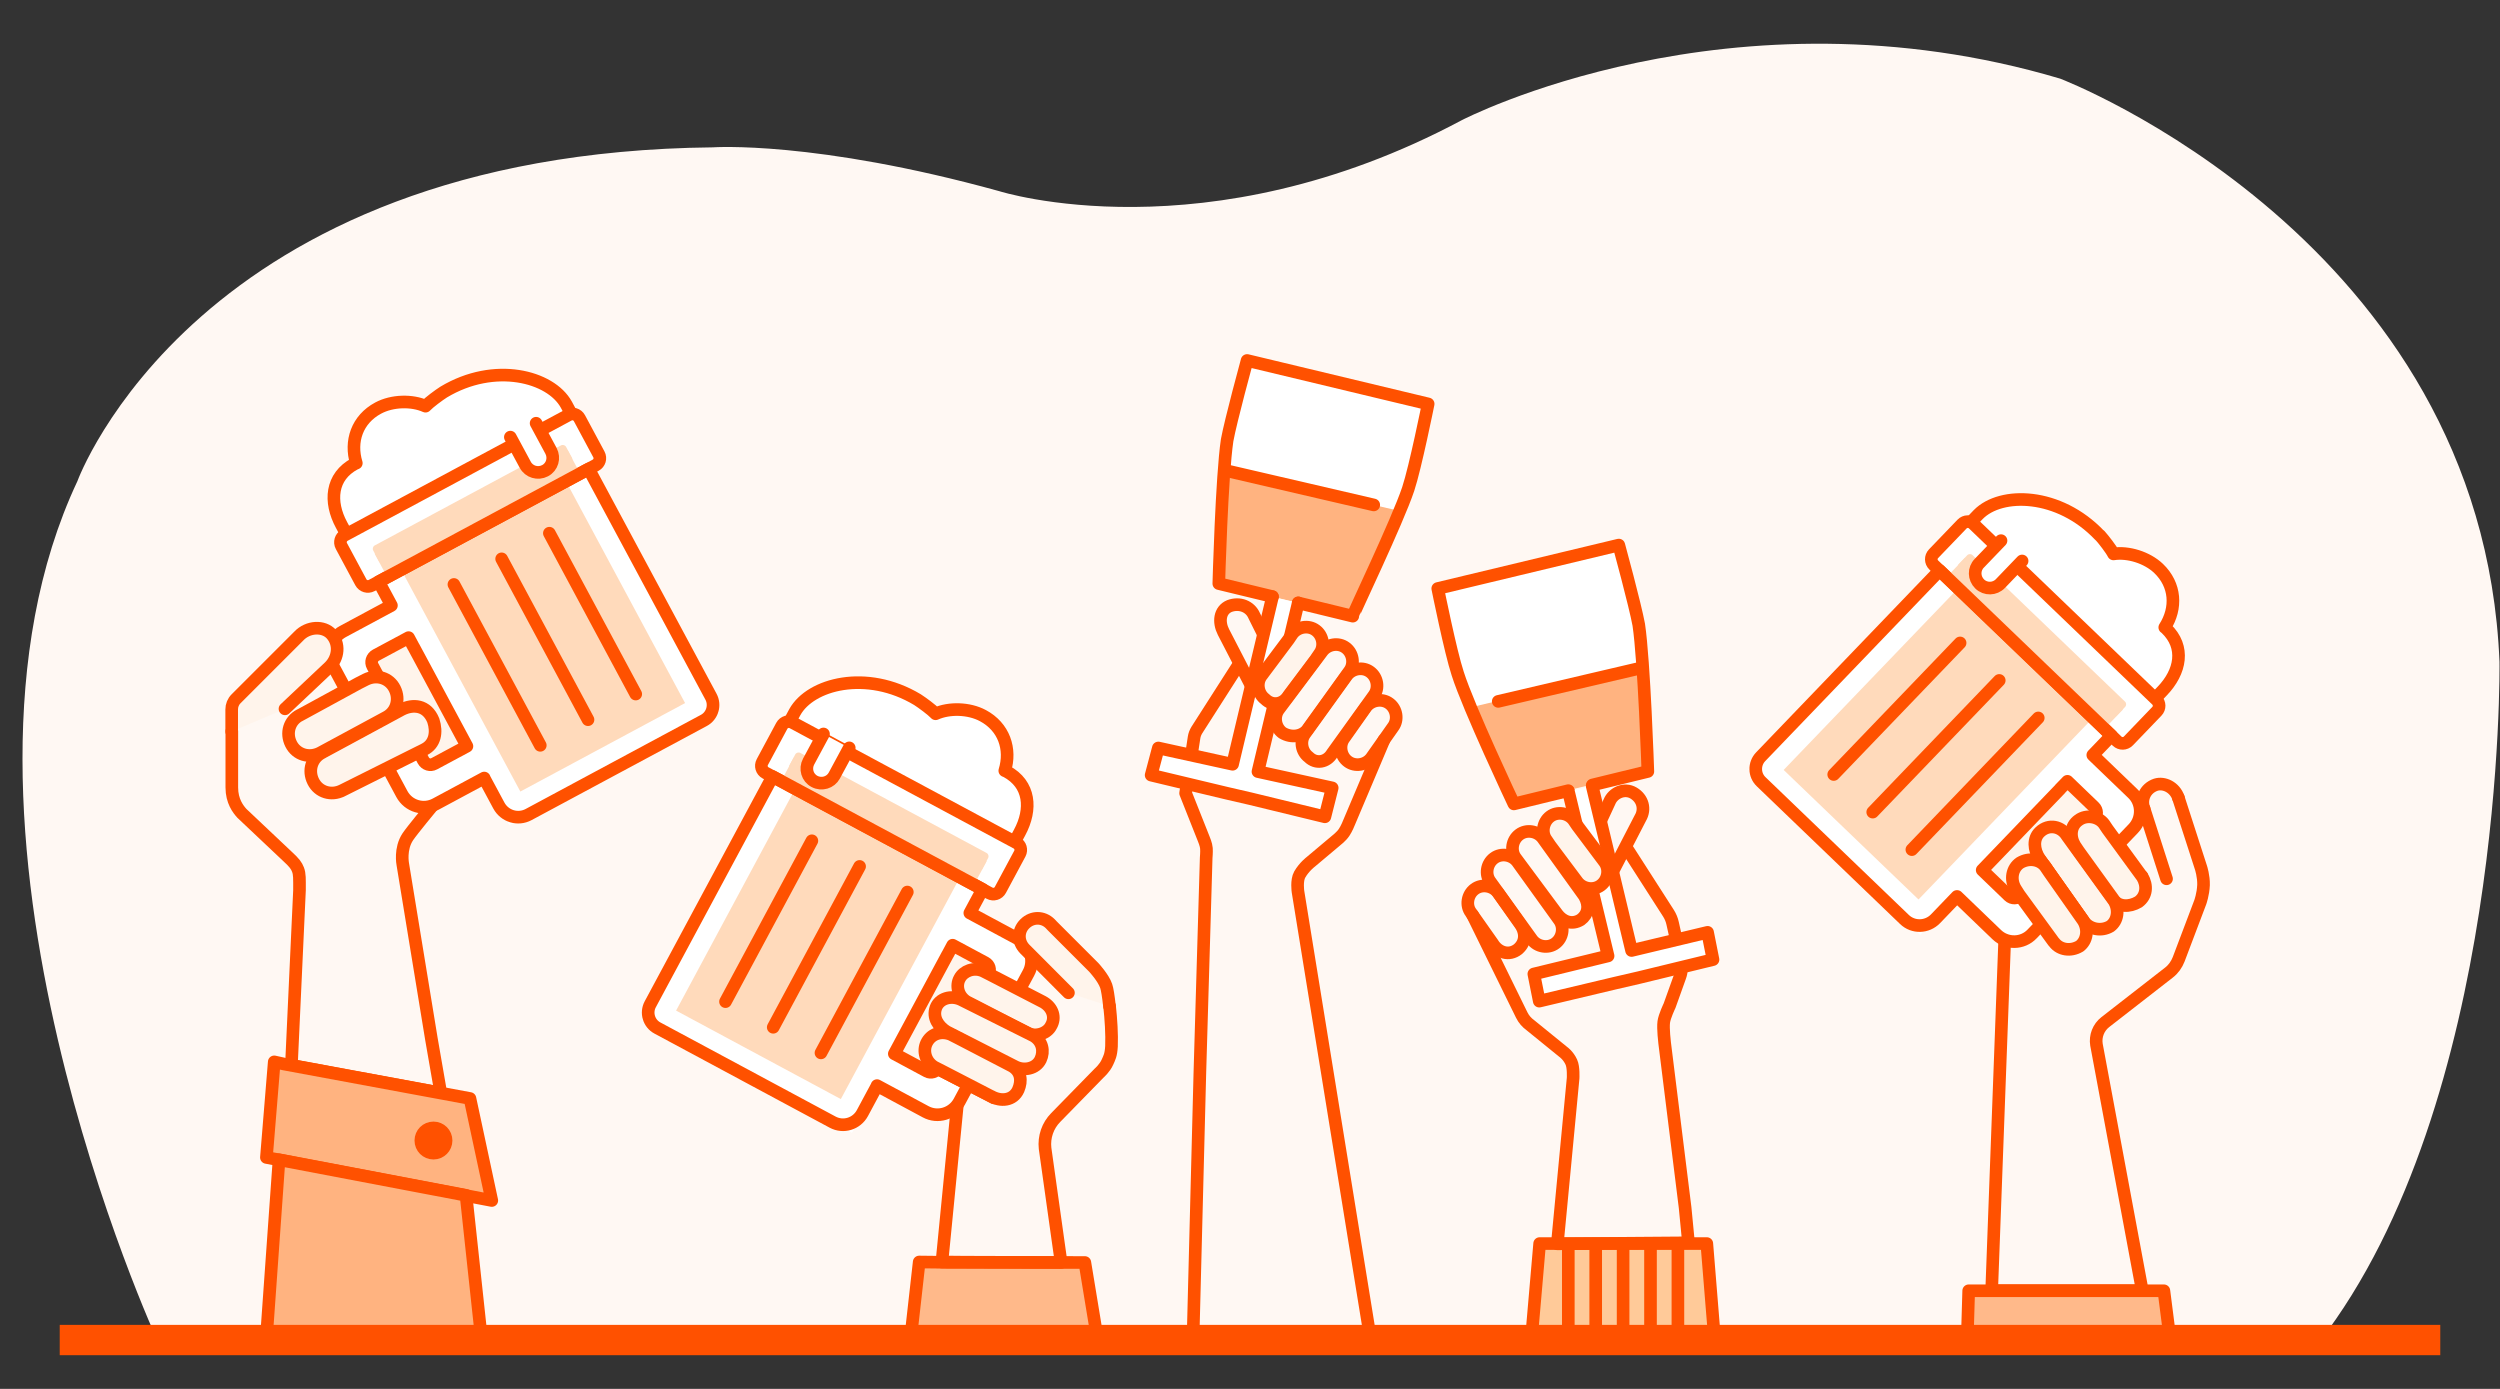 <svg width="198" height="110" viewBox="0 0 198 110" fill="none" xmlns="http://www.w3.org/2000/svg">
<rect x="0" y="0" width="198" height="110" fill="#333333" stroke="none"/>
<g clip-path="url(#clip0_1733_3000)">
<path d="M12.54 106.33C12.54 106.33 -6.55 65.07 6.13 38.11C6.13 38.11 15.55 12.1 56.46 11.67C56.46 11.67 64.52 11.1 79.14 15.14C79.14 15.14 95.5 20.35 115.77 9.52C115.77 9.52 137.02 -1.54 163.17 6.23C163.17 6.23 196.6 18.99 197.96 52.42C197.96 52.42 198.44 87.25 183.65 106.33H12.54Z" fill="#FFF8F3"/>
<path d="M98.77 28.56L97.19 34.86L96.99 37.02L97.55 37.49L108.31 39.95L110.89 40.48L112.1 37.35L113.11 32L98.77 28.56Z" fill="white"/>
<path d="M113.86 46.63L115.53 53.58L116.44 56.06L130.14 52.91L129.83 49.58L128.21 43.24L113.86 46.63Z" fill="white"/>
<path d="M38.35 61.639L40.34 65.339L56.97 56.409L46.63 37.149L30 46.079L31.01 47.959L27.16 50.029C26.2 50.549 25.84 51.739 26.36 52.699L31.84 62.899C32.36 63.859 33.55 64.219 34.51 63.699L38.36 61.629L38.35 61.639Z" fill="white"/>
<path d="M36.98 59.1L28.81 43.88C28.28 42.9 28.65 41.67 29.63 41.14L42.7 34.12C43.68 33.59 44.91 33.96 45.44 34.94L56.01 54.62C56.54 55.6 56.17 56.83 55.19 57.36L42.12 64.38C41.14 64.91 39.91 64.54 39.38 63.56L38.35 61.64" fill="white"/>
<path d="M43.389 35.446L30.342 42.453L42.114 64.372L55.161 57.364L43.389 35.446Z" fill="#FFDABB"/>
<path d="M35.14 31.05C34.75 31.3 33.99 31.86 33.7 32.17C32.64 31.69 31.06 31.72 29.95 32.32C28.29 33.21 27.69 34.95 28.22 36.68C28.18 36.7 28.14 36.71 28.1 36.73C26.21 37.74 26.05 39.73 27.05 41.58L29.02 45.25L46.82 35.71L44.85 32.04C43.61 29.8 39.17 28.63 35.14 31.05Z" fill="white" stroke="#FF5100" stroke-linecap="round" stroke-linejoin="round"/>
<path d="M45.038 32.862L27.295 42.391C26.988 42.556 26.873 42.938 27.038 43.245L28.58 46.116C28.745 46.423 29.127 46.538 29.433 46.373L47.176 36.844C47.483 36.679 47.598 36.297 47.433 35.991L45.891 33.119C45.726 32.812 45.344 32.697 45.038 32.862Z" fill="white" stroke="#FF5100" stroke-linecap="round" stroke-linejoin="round"/>
<path d="M44.429 35.275L29.682 43.196C29.536 43.274 29.481 43.456 29.56 43.602L30.014 44.448C30.092 44.594 30.274 44.649 30.42 44.57L45.168 36.65C45.314 36.571 45.368 36.389 45.29 36.243L44.836 35.398C44.757 35.252 44.575 35.197 44.429 35.275Z" fill="#FFDABB"/>
<path d="M44.952 35.65L29.675 43.855L30.641 45.652L45.917 37.447L44.952 35.65Z" fill="#FFDABB"/>
<path d="M40.42 34.62L41.6 36.809C41.9 37.37 42.6 37.58 43.17 37.279C43.74 36.98 43.94 36.279 43.64 35.709L42.46 33.52" fill="white"/>
<path d="M40.42 34.62L41.6 36.809C41.9 37.37 42.6 37.58 43.17 37.279C43.74 36.98 43.94 36.279 43.64 35.709L42.46 33.52" stroke="#FF5100" stroke-linecap="round" stroke-linejoin="round"/>
<path d="M32.76 51.24L36.98 59.1L34.39 60.49C34.08 60.66 33.7 60.54 33.53 60.23L29.51 52.75C29.34 52.44 29.46 52.06 29.77 51.89L32.36 50.5L32.75 51.23L32.76 51.24Z" fill="#FFF4EB" stroke="#FF5100" stroke-linecap="round" stroke-linejoin="round"/>
<path d="M35.95 46.289L42.79 59.029" stroke="#FF5100" stroke-linecap="round" stroke-linejoin="round"/>
<path d="M39.73 44.26L46.57 57" stroke="#FF5100" stroke-linecap="round" stroke-linejoin="round"/>
<path d="M43.51 42.23L50.35 54.969" stroke="#FF5100" stroke-linecap="round" stroke-linejoin="round"/>
<path d="M56.059 54.716L39.426 63.649L40.335 65.341L56.968 56.407L56.059 54.716Z" fill="white"/>
<path d="M38.35 61.64L39.51 63.8C39.97 64.65 41.02 64.97 41.87 64.51L55.74 57.06C56.42 56.7 56.67 55.85 56.31 55.18L46.62 37.14L29.99 46.07L31 47.95L27.15 50.02C26.19 50.54 25.83 51.73 26.35 52.69L31.83 62.89C32.35 63.85 33.54 64.21 34.5 63.69L38.35 61.62V61.64Z" stroke="#FF5100" stroke-linecap="round" stroke-linejoin="round"/>
<path d="M18.36 57.92V62.37C18.36 63.45 18.86 64.09 19.16 64.42C19.16 64.42 22.67 67.74 22.75 67.81C23.32 68.33 23.48 68.56 23.6 68.87C23.74 69.23 23.72 69.59 23.72 70.51C23.72 70.63 23.08 84.37 23.08 84.37L34.91 86.56L34.17 82.3L31.9 68.44C31.9 68.44 31.66 67.23 32.3 66.27C32.65 65.75 34.19 63.89 34.19 63.89" stroke="#FF5100" stroke-linecap="round" stroke-linejoin="round"/>
<path d="M22.57 56.139L26.1 52.809C26.82 52.09 26.93 50.989 26.25 50.23C25.62 49.539 24.38 49.609 23.66 50.38L19.64 54.4L18.7 55.34C18.47 55.569 18.35 55.87 18.35 56.19V57.94" fill="#FFF4EB"/>
<path d="M22.57 56.139L26.1 52.809C26.82 52.09 26.93 50.989 26.25 50.23C25.62 49.539 24.38 49.609 23.66 50.38L19.64 54.4L18.7 55.34C18.47 55.569 18.35 55.87 18.35 56.19V57.94" stroke="#FF5100" stroke-linecap="round" stroke-linejoin="round"/>
<path d="M27 62.66L33.6 59.36C34.46 58.93 34.62 57.99 34.32 57.07C33.81 55.8 32.69 55.76 31.83 56.19L25.43 59.65L25.53 59.6C24.67 60.03 24.38 61.03 24.81 61.89C25.24 62.75 26.24 63.04 27.1 62.61" fill="#FFF4EB"/>
<path d="M27 62.66L33.6 59.36C34.46 58.93 34.62 57.99 34.32 57.07C33.81 55.8 32.69 55.76 31.83 56.19L25.43 59.65L25.53 59.6C24.67 60.03 24.38 61.03 24.81 61.89C25.24 62.75 26.24 63.04 27.1 62.61" stroke="#FF5100" stroke-linecap="round" stroke-linejoin="round"/>
<path d="M30.54 56.83C31.4 56.4 31.69 55.4 31.26 54.54C30.83 53.68 29.83 53.39 28.97 53.82L28.4 54.11L23.67 56.69L23.77 56.63C22.91 57.06 22.62 58.06 23.05 58.92C23.48 59.78 24.48 60.07 25.34 59.64L30.54 56.83Z" fill="#FFF4EB" stroke="#FF5100" stroke-linecap="round" stroke-linejoin="round"/>
<path d="M21.72 84.1L21.1 91.67L38.95 95.08L37.22 87L22.49 84.27L21.72 84.1Z" fill="#FFB380" stroke="#FF5100" stroke-linecap="round" stroke-linejoin="round"/>
<path d="M21.1 105.92L22.1 91.85L36.91 94.67L38.13 106L21.1 105.92Z" fill="#FFB380" stroke="#FF5100" stroke-linecap="round" stroke-linejoin="round"/>
<path d="M35.41 90.33C35.41 90.93 34.93 91.41 34.33 91.41C33.73 91.41 33.25 90.93 33.25 90.33C33.25 89.73 33.73 89.25 34.33 89.25C34.93 89.25 35.41 89.73 35.41 90.33Z" fill="#FF5100" stroke="#FF5100" stroke-width="0.84" stroke-linecap="round" stroke-linejoin="round"/>
<path d="M154.99 71L152.08 74.03L138.47 60.95L153.62 45.18L167.23 58.26L165.75 59.8L168.9 62.83C169.69 63.58 169.71 64.83 168.96 65.62L160.94 73.97C160.19 74.76 158.94 74.78 158.15 74.03L155 71H154.99Z" fill="white"/>
<path d="M156.99 68.92L168.96 56.46C169.73 55.66 169.71 54.38 168.9 53.6L158.2 43.32C157.4 42.55 156.12 42.57 155.34 43.38L139.86 59.49C139.09 60.29 139.11 61.57 139.92 62.35L150.62 72.63C151.42 73.4 152.7 73.38 153.48 72.57L154.99 71" fill="white"/>
<path d="M139.938 62.361L150.618 72.621L167.854 54.679L157.174 44.419L139.938 62.361Z" fill="#FFDABB"/>
<path d="M166.31 42.4C166.62 42.75 167.2 43.49 167.39 43.87C168.54 43.69 170.05 44.15 170.96 45.02C172.32 46.32 172.43 48.16 171.45 49.69C171.48 49.72 171.52 49.74 171.55 49.77C173.1 51.25 172.71 53.21 171.25 54.73L168.37 57.73L153.8 43.75L156.68 40.75C158.48 38.92 163.07 39 166.3 42.41" fill="white"/>
<path d="M166.31 42.4C166.62 42.75 167.2 43.49 167.39 43.87C168.54 43.69 170.05 44.15 170.96 45.02C172.32 46.32 172.43 48.16 171.45 49.69C171.48 49.72 171.52 49.74 171.55 49.77C173.1 51.25 172.71 53.21 171.25 54.73L168.37 57.73L153.8 43.75L156.68 40.75C158.48 38.92 163.07 39 166.3 42.41" stroke="#FF5100" stroke-linecap="round" stroke-linejoin="round"/>
<path d="M153.153 44.748L167.677 58.7C167.928 58.941 168.327 58.933 168.568 58.682L170.827 56.331C171.068 56.081 171.06 55.682 170.809 55.441L156.285 41.488C156.034 41.247 155.635 41.255 155.394 41.506L153.135 43.857C152.894 44.108 152.902 44.507 153.153 44.748Z" fill="white" stroke="#FF5100" stroke-linecap="round" stroke-linejoin="round"/>
<path d="M155.145 45.093L167.218 56.69C167.337 56.804 167.527 56.801 167.642 56.681L168.307 55.989C168.422 55.869 168.418 55.679 168.298 55.565L156.226 43.968C156.107 43.853 155.917 43.857 155.802 43.976L155.137 44.668C155.022 44.788 155.026 44.978 155.145 45.093Z" fill="#FFDABB"/>
<path d="M154.215 45.656L166.72 57.669L168.133 56.198L155.628 44.185L154.215 45.656Z" fill="#FFDABB"/>
<path d="M160.15 44.429L158.43 46.219C157.99 46.679 157.25 46.699 156.79 46.249C156.33 45.799 156.31 45.069 156.76 44.609L158.48 42.819" fill="white"/>
<path d="M160.15 44.429L158.43 46.219C157.99 46.679 157.25 46.699 156.79 46.249C156.33 45.799 156.31 45.069 156.76 44.609L158.48 42.819" stroke="#FF5100" stroke-linecap="round" stroke-linejoin="round"/>
<path d="M163.17 62.48L156.99 68.91L159.11 70.95C159.36 71.19 159.76 71.18 160 70.93L165.88 64.81C166.12 64.56 166.11 64.16 165.86 63.92L163.74 61.88L163.16 62.48H163.17Z" fill="#FFF4EB" stroke="#FF5100" stroke-linecap="round" stroke-linejoin="round"/>
<path d="M161.43 56.86L151.42 67.29" stroke="#FF5100" stroke-linecap="round" stroke-linejoin="round"/>
<path d="M158.34 53.89L148.32 64.32" stroke="#FF5100" stroke-linecap="round" stroke-linejoin="round"/>
<path d="M155.24 50.92L145.23 61.34" stroke="#FF5100" stroke-linecap="round" stroke-linejoin="round"/>
<path d="M138.459 60.946L152.074 74.025L153.404 72.641L139.789 59.561L138.459 60.946Z" fill="white"/>
<path d="M154.99 71L153.29 72.77C152.62 73.46 151.52 73.49 150.83 72.82L139.48 61.91C138.93 61.38 138.91 60.5 139.44 59.94L153.62 45.18L167.23 58.26L165.75 59.8L168.9 62.83C169.69 63.58 169.71 64.83 168.96 65.62L160.94 73.97C160.19 74.76 158.94 74.78 158.15 74.03L155 71H154.99Z" stroke="#FF5100" stroke-linecap="round" stroke-linejoin="round"/>
<path d="M167.43 71.21L164.71 67.48" stroke="#FF5100" stroke-linecap="round" stroke-linejoin="round"/>
<path d="M169.66 69.42C170.09 70.14 170.02 70.95 169.37 71.43C168.65 71.86 167.77 71.84 167.36 71.22" fill="#FFF4EB"/>
<path d="M169.66 69.42C170.09 70.14 170.02 70.95 169.37 71.43C168.65 71.86 167.77 71.84 167.36 71.22" stroke="#FF5100" stroke-linecap="round" stroke-linejoin="round"/>
<path d="M161.54 68.02C161.05 67.28 161.01 66.42 161.55 65.9C162.28 65.2 163.27 65.47 163.7 66.19L167.43 71.35C167.86 72.07 167.72 72.93 167.14 73.36C166.42 73.79 165.51 73.59 165.08 73.02L161.54 68.03V68.02Z" fill="#FFF4EB" stroke="#FF5100" stroke-linecap="round" stroke-linejoin="round"/>
<path d="M167.5 71.389L164.62 67.4L164.33 66.969C163.9 66.249 163.98 65.409 164.62 64.96C165.24 64.49 166.2 64.669 166.63 65.249L166.92 65.68L169.64 69.409" fill="#FFF4EB"/>
<path d="M167.5 71.389L164.62 67.4L164.33 66.969C163.9 66.249 163.98 65.409 164.62 64.96C165.24 64.49 166.2 64.669 166.63 65.249L166.92 65.68L169.64 69.409" stroke="#FF5100" stroke-linecap="round" stroke-linejoin="round"/>
<path d="M164.99 72.929L161.6 68.109" stroke="#FF5100" stroke-linecap="round" stroke-linejoin="round"/>
<path d="M162.7 74.65C163.13 75.22 163.99 75.37 164.71 74.94C165.28 74.51 165.43 73.65 165 72.93L162.28 69.06L161.99 68.63C161.56 68.06 160.7 67.91 159.98 68.34C159.35 68.77 159.19 69.66 159.62 70.38L159.91 70.84L162.63 74.57" fill="#FFF4EB"/>
<path d="M162.7 74.65C163.13 75.22 163.99 75.37 164.71 74.94C165.28 74.51 165.43 73.65 165 72.93L162.28 69.06L161.99 68.63C161.56 68.06 160.7 67.91 159.98 68.34C159.35 68.77 159.19 69.66 159.62 70.38L159.91 70.84L162.63 74.57" stroke="#FF5100" stroke-linecap="round" stroke-linejoin="round"/>
<path d="M169.81 64.05L171.59 69.6" stroke="#FF5100" stroke-linecap="round" stroke-linejoin="round"/>
<path d="M172.53 63.19L174.32 68.73C174.32 68.73 174.54 69.4 174.52 70.09C174.49 70.829 174.26 71.46 174.26 71.46L172.55 75.98C172.39 76.389 172.13 76.76 171.78 77.029L166.74 80.95C166.2 81.37 165.93 82.059 166.04 82.74L169.67 102.219H157.74L158.77 74.48" stroke="#FF5100" stroke-linecap="round" stroke-linejoin="round"/>
<path d="M169.81 64.05C169.52 63.33 169.88 62.44 170.74 62.15C171.38 61.95 172.24 62.33 172.53 63.19" stroke="#FF5100" stroke-linecap="round" stroke-linejoin="round"/>
<path d="M155.92 102.229H171.38L171.86 105.979L155.81 105.959L155.92 102.229Z" fill="#FFB98A" stroke="#FF5100" stroke-linecap="round" stroke-linejoin="round"/>
<path d="M69.46 86L67.47 89.7L50.84 80.77L61.18 61.51L77.81 70.44L76.8 72.32L80.65 74.39C81.61 74.91 81.97 76.1 81.45 77.06L75.97 87.26C75.45 88.22 74.26 88.58 73.3 88.06L69.45 85.99L69.46 86Z" fill="white"/>
<path d="M70.82 83.46L78.99 68.24C79.52 67.26 79.15 66.03 78.17 65.5L65.1 58.48C64.12 57.95 62.89 58.32 62.36 59.3L51.79 78.98C51.26 79.96 51.63 81.19 52.61 81.72L65.68 88.74C66.66 89.27 67.89 88.9 68.42 87.92L69.45 86" fill="white"/>
<path d="M52.639 81.729L65.687 88.736L77.459 66.818L64.412 59.81L52.639 81.729Z" fill="#FFDABB"/>
<path d="M72.66 55.41C73.05 55.66 73.81 56.22 74.1 56.53C75.16 56.05 76.74 56.08 77.85 56.68C79.51 57.57 80.11 59.31 79.58 61.04C79.62 61.06 79.66 61.07 79.7 61.09C81.59 62.1 81.75 64.09 80.75 65.94L78.78 69.61L60.98 60.07L62.95 56.4C64.19 54.16 68.63 52.99 72.66 55.41Z" fill="white" stroke="#FF5100" stroke-linecap="round" stroke-linejoin="round"/>
<path d="M60.632 61.21L78.375 70.74C78.681 70.905 79.063 70.79 79.228 70.483L80.77 67.611C80.935 67.305 80.82 66.923 80.514 66.758L62.771 57.228C62.464 57.064 62.082 57.179 61.918 57.485L60.375 60.357C60.211 60.664 60.326 61.046 60.632 61.21Z" fill="white" stroke="#FF5100" stroke-linecap="round" stroke-linejoin="round"/>
<path d="M62.649 61.007L77.397 68.927C77.543 69.006 77.725 68.951 77.803 68.805L78.257 67.959C78.336 67.813 78.281 67.632 78.135 67.553L63.388 59.632C63.242 59.554 63.06 59.609 62.981 59.755L62.527 60.6C62.449 60.746 62.503 60.928 62.649 61.007Z" fill="#FFDABB"/>
<path d="M61.898 61.807L77.174 70.012L78.139 68.215L62.863 60.01L61.898 61.807Z" fill="#FFDABB"/>
<path d="M67.26 59.23L66.08 61.42C65.78 61.98 65.08 62.19 64.51 61.89C63.94 61.59 63.74 60.89 64.04 60.32L65.22 58.13" fill="white"/>
<path d="M67.26 59.23L66.08 61.42C65.78 61.98 65.08 62.19 64.51 61.89C63.94 61.59 63.74 60.89 64.04 60.32L65.22 58.13" stroke="#FF5100" stroke-linecap="round" stroke-linejoin="round"/>
<path d="M75.05 75.6L70.83 83.46L73.42 84.85C73.73 85.02 74.11 84.9 74.28 84.59L78.3 77.11C78.47 76.8 78.35 76.42 78.04 76.25L75.45 74.86L75.06 75.59L75.05 75.6Z" fill="#FFF4EB" stroke="#FF5100" stroke-linecap="round" stroke-linejoin="round"/>
<path d="M71.86 70.649L65.02 83.389" stroke="#FF5100" stroke-linecap="round" stroke-linejoin="round"/>
<path d="M68.08 68.62L61.24 81.36" stroke="#FF5100" stroke-linecap="round" stroke-linejoin="round"/>
<path d="M64.3 66.59L57.46 79.33" stroke="#FF5100" stroke-linecap="round" stroke-linejoin="round"/>
<path d="M50.845 80.769L67.478 89.702L68.386 88.011L51.754 79.077L50.845 80.769Z" fill="white"/>
<path d="M69.46 86L68.3 88.16C67.84 89.01 66.79 89.33 65.94 88.87L52.07 81.42C51.39 81.06 51.14 80.21 51.5 79.54L61.19 61.5L77.82 70.43L76.81 72.31L80.66 74.38C81.62 74.9 81.98 76.09 81.46 77.05L75.98 87.25C75.46 88.21 74.27 88.57 73.31 88.05L69.46 85.98V86Z" stroke="#FF5100" stroke-linecap="round" stroke-linejoin="round"/>
<path d="M74.59 99.97L72.8 99.95L72.12 106H86.91L85.92 99.99L74.59 99.97Z" fill="#FFB98A" stroke="#FF5100" stroke-linecap="round" stroke-linejoin="round"/>
<path d="M78.73 86.95L74.57 84.8" stroke="#FF5100" stroke-linecap="round" stroke-linejoin="round"/>
<path d="M81.31 81.79L77.15 79.63" stroke="#FF5100" stroke-linecap="round" stroke-linejoin="round"/>
<path d="M82.6 79.35L78.44 77.2L77.87 76.91C77.11 76.57 76.3 76.92 76.01 77.48C75.68 78.06 75.87 78.91 76.58 79.34L77.15 79.63L81.31 81.78L81.38 81.82C82.06 82.16 82.95 81.84 83.24 81.25C83.63 80.6 83.38 79.82 82.67 79.39" fill="#FFF4EB"/>
<path d="M82.6 79.35L78.44 77.2L77.87 76.91C77.11 76.57 76.3 76.92 76.01 77.48C75.68 78.06 75.87 78.91 76.58 79.34L77.15 79.63L81.31 81.78L81.38 81.82C82.06 82.16 82.95 81.84 83.24 81.25C83.63 80.6 83.38 79.82 82.67 79.39" stroke="#FF5100" stroke-linecap="round" stroke-linejoin="round"/>
<path d="M75.02 81.73L80.41 84.48C81.07 84.82 82.04 84.68 82.41 83.92C82.72 83.26 82.57 82.47 81.85 82.04L76.11 79.17C75.33 78.8 74.39 79.07 74.12 79.82C73.85 80.58 74.3 81.3 75.01 81.73H75.02Z" fill="#FFF4EB" stroke="#FF5100" stroke-linecap="round" stroke-linejoin="round"/>
<path d="M80.02 84.37L74.63 81.62" stroke="#FF5100" stroke-linecap="round" stroke-linejoin="round"/>
<path d="M78.51 86.83C79.24 87.25 80.25 87.2 80.65 86.3C80.95 85.59 80.87 84.87 80.15 84.44L75.86 82.21L75.29 81.92C74.47 81.61 73.71 81.92 73.38 82.61C73.08 83.24 73.29 84.08 74 84.51L74.57 84.8L78.73 86.95" fill="#FFF4EB"/>
<path d="M78.51 86.83C79.24 87.25 80.25 87.2 80.65 86.3C80.95 85.59 80.87 84.87 80.15 84.44L75.86 82.21L75.29 81.92C74.47 81.61 73.71 81.92 73.38 82.61C73.08 83.24 73.29 84.08 74 84.51L74.57 84.8L78.73 86.95" stroke="#FF5100" stroke-linecap="round" stroke-linejoin="round"/>
<path d="M87.87 79.69C87.79 78.93 87.69 78.31 87.61 78.09C87.39 77.44 86.63 76.62 86.63 76.62L83.33 73.32L83.18 73.16C82.61 72.59 81.75 72.59 81.17 73.16C80.59 73.73 80.6 74.59 81.17 75.17L84.62 78.63" fill="#FFF4EB"/>
<path d="M87.87 79.69C87.79 78.93 87.69 78.31 87.61 78.09C87.39 77.44 86.63 76.62 86.63 76.62L83.33 73.32L83.18 73.16C82.61 72.59 81.75 72.59 81.17 73.16C80.59 73.73 80.6 74.59 81.17 75.17L84.62 78.63" stroke="#FF5100" stroke-linecap="round" stroke-linejoin="round"/>
<path d="M75.81 87.629L74.6 99.959L84.04 99.989L82.77 90.949C82.67 90.049 82.98 89.15 83.61 88.51L87.05 84.989C87.05 84.989 87.5 84.6 87.71 84.12C87.86 83.779 87.99 83.579 88.03 82.87C88.07 81.939 87.99 80.689 87.88 79.689" stroke="#FF5100" stroke-linecap="round" stroke-linejoin="round"/>
<path d="M96.93 37.9L96.53 46.22L100.4 47.19L107.14 48.8L110.22 42.11L110.89 40.48L97.05 37.26" fill="#FFB380"/>
<path d="M98.11 52.63L94.79 57.82C94.68 58 94.6 58.2 94.57 58.41L93.9 62.82L95.34 66.45C95.34 66.45 95.53 66.89 95.55 67.19C95.57 67.49 95.53 67.93 95.53 67.93L95.03 84.94L94.49 105.99L108.54 106.01L102.8 70.61C102.8 70.61 102.67 69.73 102.94 69.26C103.29 68.65 103.81 68.26 103.81 68.26L105.82 66.57C105.82 66.57 106.23 66.26 106.45 65.93C106.66 65.62 106.83 65.18 106.83 65.18L109.61 58.61" stroke="#FF5100" stroke-linecap="round" stroke-linejoin="round"/>
<path d="M99.05 54.22L96.9 50.06C96.49 49.26 96.59 48.33 97.37 48C98.17 47.7 99.01 48.02 99.33 48.76L100.02 50.15" stroke="#FF5100" stroke-linecap="round" stroke-linejoin="round"/>
<path d="M100.78 47.26L97.62 60.53L91.74 59.24L91.17 61.39L97.19 62.83L99.05 63.26L104.93 64.69L105.51 62.4L99.63 61.11L102.82 47.75" fill="white"/>
<path d="M100.78 47.26L97.62 60.53L91.74 59.24L91.17 61.39L97.19 62.83L99.05 63.26L104.93 64.69L105.51 62.4L99.63 61.11L102.82 47.75" stroke="#FF5100" stroke-linecap="round" stroke-linejoin="round"/>
<path d="M102.06 55.08L104.21 52.21L104.5 51.78C104.93 51.21 104.79 50.35 104.21 49.92C103.64 49.49 102.78 49.63 102.35 50.21L102.06 50.64L99.91 53.51C99.48 54.08 99.62 54.94 100.2 55.37C100.77 55.94 101.63 55.8 102.06 55.08Z" fill="#FFF4EB" stroke="#FF5100" stroke-linecap="round" stroke-linejoin="round"/>
<path d="M108.61 60.02L110.33 57.58C110.76 57.01 110.62 56.15 110.04 55.719C109.47 55.289 108.61 55.429 108.18 56.01L106.46 58.45C106.03 59.02 106.17 59.88 106.75 60.309C107.32 60.739 108.18 60.599 108.61 60.02Z" stroke="#FF5100" stroke-linecap="round" stroke-linejoin="round"/>
<path d="M103.57 57.75L106.87 53.16C107.3 52.59 107.16 51.73 106.58 51.3C106.01 50.87 105.15 51.01 104.72 51.59L101.28 56.18C100.85 56.75 100.99 57.61 101.57 58.04C102.29 58.47 103.15 58.33 103.58 57.75H103.57Z" stroke="#FF5100" stroke-linecap="round" stroke-linejoin="round"/>
<path d="M105.51 59.669L108.81 55.08C109.24 54.51 109.1 53.65 108.52 53.219C107.95 52.789 107.09 52.929 106.66 53.51L103.36 58.099C102.93 58.669 103.07 59.529 103.65 59.959C104.22 60.529 105.08 60.389 105.51 59.669Z" stroke="#FF5100" stroke-linecap="round" stroke-linejoin="round"/>
<path d="M102.82 47.75L107.14 48.8C107.14 48.66 110.67 41.31 111.53 38.73C112.1 37.01 113.11 31.99 113.11 31.99L98.77 28.55C98.77 28.55 97.48 33.28 97.19 34.86C96.76 37.73 96.53 46.22 96.53 46.22L100.78 47.25" stroke="#FF5100" stroke-linecap="round" stroke-linejoin="round"/>
<path d="M108.8 39.99L97.05 37.26" stroke="#FF5100" stroke-linecap="round" stroke-linejoin="round"/>
<path d="M116.79 56.4L119.99 63.62L123.61 62.73L130.61 61.039L130.26 54.529L130.17 52.77L116.74 55.959" fill="#FFB380"/>
<path d="M124.56 98.49H121.94L121.29 106H135.79L135.18 98.49H124.56Z" fill="#FFCA99" stroke="#FF5100" stroke-linecap="round" stroke-linejoin="round"/>
<path d="M124.21 62.62L119.9 63.67C119.9 63.67 116.31 56.07 115.45 53.35C114.88 51.63 113.87 46.61 113.87 46.61L128.21 43.17C128.21 43.17 129.5 47.9 129.79 49.48C130.22 52.35 130.51 61.1 130.51 61.1L126.12 62.17" stroke="#FF5100" stroke-linecap="round" stroke-linejoin="round"/>
<path d="M118.66 55.55L129.94 52.91" stroke="#FF5100" stroke-linecap="round" stroke-linejoin="round"/>
<path d="M127.76 68.96L129.91 64.8C130.34 64.08 130.1 63.24 129.38 62.81C128.66 62.38 127.76 62.79 127.47 63.5L126.78 64.99" stroke="#FF5100" stroke-linecap="round" stroke-linejoin="round"/>
<path d="M128.82 67.15L132.15 72.34C132.3 72.58 132.41 72.84 132.47 73.12L133.13 76.08C133.22 76.51 133.2 76.95 133.05 77.36L132.23 79.65C132.23 79.65 131.83 80.48 131.77 80.94C131.7 81.45 131.84 82.6 131.84 82.6L133.46 95.64L133.73 98.43L123.34 98.51L124.59 85.4C124.59 85.4 124.64 84.52 124.45 84.12C124.21 83.59 123.82 83.32 123.82 83.32L121.21 81.2C120.92 80.99 120.68 80.72 120.52 80.39L116.63 72.47" stroke="#FF5100" stroke-linecap="round" stroke-linejoin="round"/>
<path d="M124.21 98.63V105.8" stroke="#FF5100" stroke-linecap="round" stroke-linejoin="round"/>
<path d="M126.38 98.63V105.8" stroke="#FF5100" stroke-linecap="round" stroke-linejoin="round"/>
<path d="M128.55 98.63V105.8" stroke="#FF5100" stroke-linecap="round" stroke-linejoin="round"/>
<path d="M130.72 98.63V105.8" stroke="#FF5100" stroke-linecap="round" stroke-linejoin="round"/>
<path d="M132.89 98.51V105.68" stroke="#FF5100" stroke-linecap="round" stroke-linejoin="round"/>
<path d="M126.1 62.25L129.22 75.28L135.24 73.84L135.67 76L129.79 77.43L127.93 77.86L121.91 79.29L121.48 77.14L127.36 75.71L124.22 62.68" fill="white"/>
<path d="M126.1 62.25L129.22 75.28L135.24 73.84L135.67 76L129.79 77.43L127.93 77.86L121.91 79.29L121.48 77.14L127.36 75.71L124.22 62.68" stroke="#FF5100" stroke-linecap="round" stroke-linejoin="round"/>
<path d="M124.92 69.83L122.77 66.96L122.48 66.53C122.05 65.96 122.2 65.1 122.77 64.67C123.34 64.24 124.2 64.38 124.63 64.96L124.92 65.39L127.07 68.26C127.5 68.83 127.36 69.69 126.78 70.12C126.21 70.55 125.35 70.41 124.92 69.83Z" fill="#FFF4EB" stroke="#FF5100" stroke-linecap="round" stroke-linejoin="round"/>
<path d="M118.22 74.72L116.5 72.28C116.07 71.71 116.21 70.85 116.79 70.42C117.36 69.99 118.22 70.13 118.65 70.71L120.37 73.15C120.8 73.72 120.94 74.55 120.23 75.17C119.51 75.74 118.65 75.44 118.22 74.72Z" stroke="#FF5100" stroke-linecap="round" stroke-linejoin="round"/>
<path d="M123.34 72.409L120.04 67.959C119.61 67.389 119.75 66.529 120.33 66.099C120.9 65.669 121.76 65.809 122.19 66.389L125.49 70.979C125.91 71.729 125.78 72.409 125.2 72.839C124.49 73.289 123.77 72.979 123.34 72.409Z" stroke="#FF5100" stroke-linecap="round" stroke-linejoin="round"/>
<path d="M121.33 74.419L118.03 69.829C117.6 69.26 117.74 68.4 118.32 67.969C118.89 67.54 119.75 67.68 120.18 68.26L123.48 72.85C123.91 73.419 123.77 74.279 123.19 74.71C122.62 75.139 121.76 74.999 121.33 74.419Z" stroke="#FF5100" stroke-linecap="round" stroke-linejoin="round"/>
<path d="M4.73 106.13H193.27" stroke="#FF5100" stroke-width="2.4" stroke-linejoin="round"/>
</g>
<defs>
<clipPath id="clip0_1733_3000">
<rect width="198" height="110" fill="white"/>
</clipPath>
</defs>
</svg>
